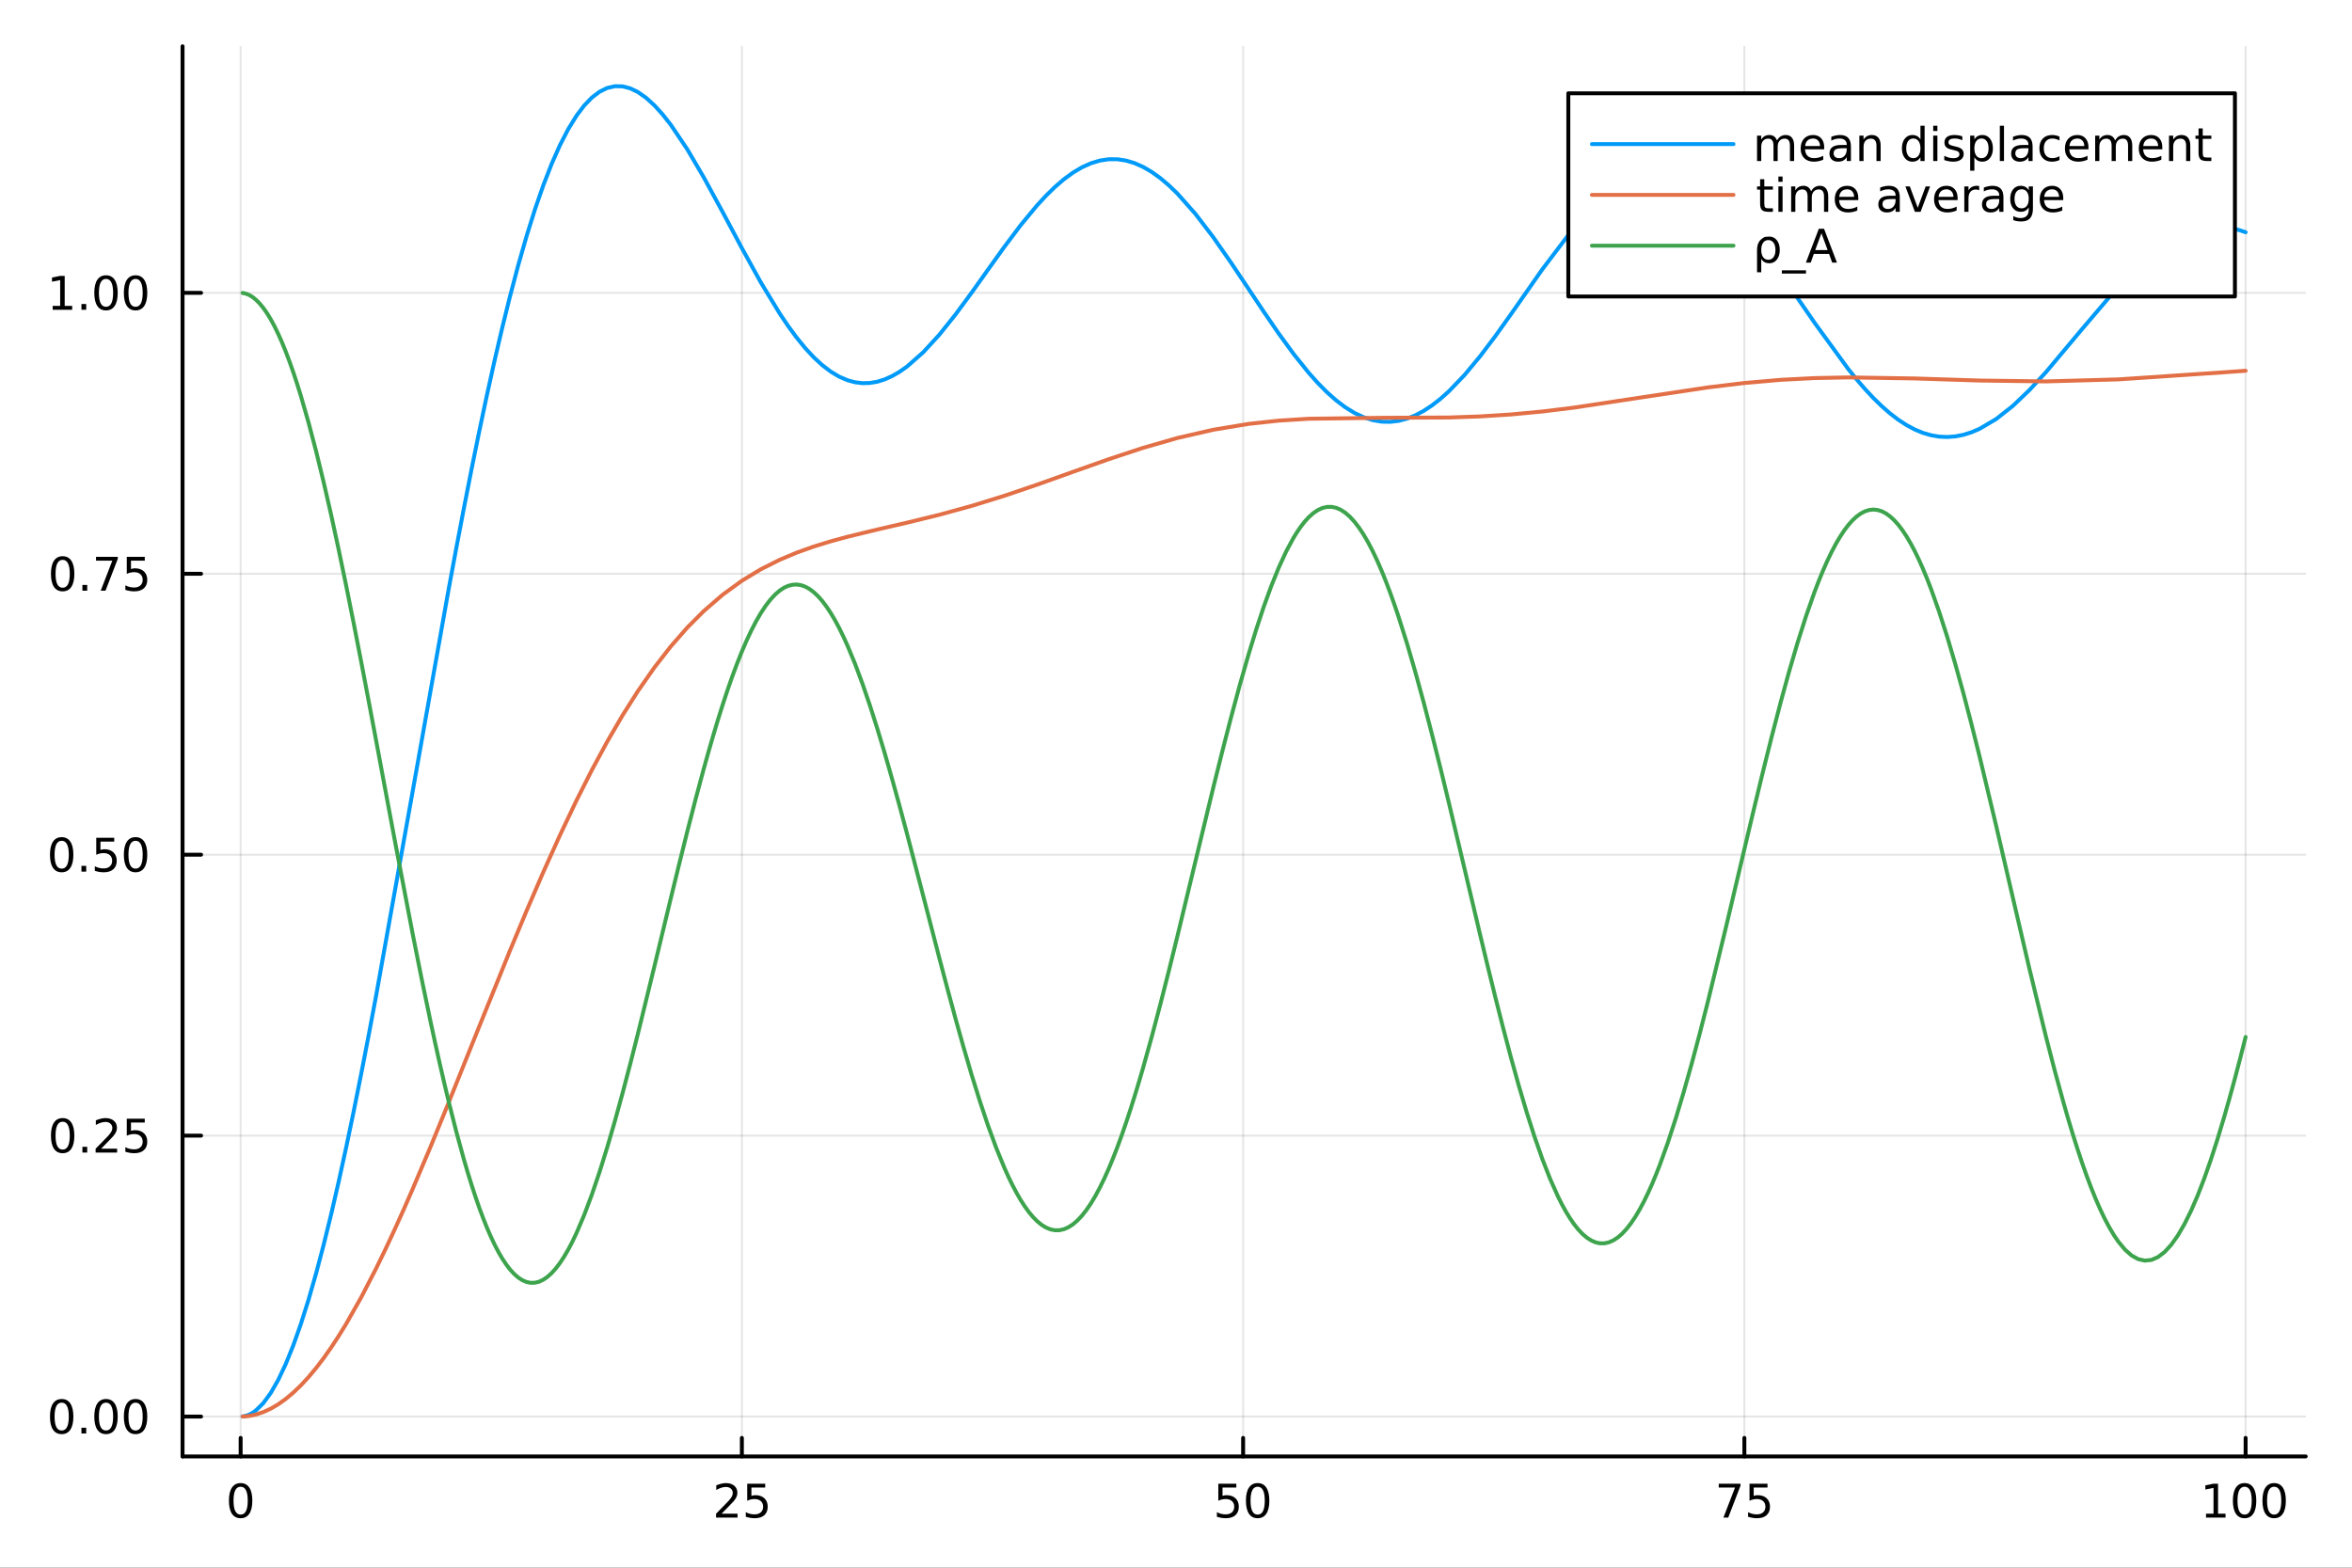<?xml version="1.0" encoding="utf-8"?>
<svg xmlns="http://www.w3.org/2000/svg" xmlns:xlink="http://www.w3.org/1999/xlink" width="600" height="400" viewBox="0 0 2400 1600">
<rect x="0" y="0" width="2400" height="1600" fill="#333333" stroke="none"/>
<defs>
  <clipPath id="clip100">
    <rect x="0" y="0" width="2400" height="1600"/>
  </clipPath>
</defs>
<path clip-path="url(#clip100)" d="M0 1600 L2400 1600 L2400 0 L0 0  Z" fill="#ffffff" fill-rule="evenodd" fill-opacity="1"/>
<defs>
  <clipPath id="clip101">
    <rect x="480" y="0" width="1681" height="1600"/>
  </clipPath>
</defs>
<path clip-path="url(#clip100)" d="M186.274 1486.45 L2352.76 1486.45 L2352.76 47.244 L186.274 47.244  Z" fill="#ffffff" fill-rule="evenodd" fill-opacity="1"/>
<defs>
  <clipPath id="clip102">
    <rect x="186" y="47" width="2167" height="1440"/>
  </clipPath>
</defs>
<polyline clip-path="url(#clip102)" style="stroke:#000000; stroke-linecap:round; stroke-linejoin:round; stroke-width:2; stroke-opacity:0.1; fill:none" points="245.544,1486.45 245.544,47.244 "/>
<polyline clip-path="url(#clip102)" style="stroke:#000000; stroke-linecap:round; stroke-linejoin:round; stroke-width:2; stroke-opacity:0.1; fill:none" points="757.018,1486.45 757.018,47.244 "/>
<polyline clip-path="url(#clip102)" style="stroke:#000000; stroke-linecap:round; stroke-linejoin:round; stroke-width:2; stroke-opacity:0.1; fill:none" points="1268.49,1486.45 1268.49,47.244 "/>
<polyline clip-path="url(#clip102)" style="stroke:#000000; stroke-linecap:round; stroke-linejoin:round; stroke-width:2; stroke-opacity:0.1; fill:none" points="1779.97,1486.45 1779.97,47.244 "/>
<polyline clip-path="url(#clip102)" style="stroke:#000000; stroke-linecap:round; stroke-linejoin:round; stroke-width:2; stroke-opacity:0.1; fill:none" points="2291.44,1486.45 2291.44,47.244 "/>
<polyline clip-path="url(#clip100)" style="stroke:#000000; stroke-linecap:round; stroke-linejoin:round; stroke-width:4; stroke-opacity:1; fill:none" points="186.274,1486.45 2352.76,1486.45 "/>
<polyline clip-path="url(#clip100)" style="stroke:#000000; stroke-linecap:round; stroke-linejoin:round; stroke-width:4; stroke-opacity:1; fill:none" points="245.544,1486.45 245.544,1467.55 "/>
<polyline clip-path="url(#clip100)" style="stroke:#000000; stroke-linecap:round; stroke-linejoin:round; stroke-width:4; stroke-opacity:1; fill:none" points="757.018,1486.45 757.018,1467.55 "/>
<polyline clip-path="url(#clip100)" style="stroke:#000000; stroke-linecap:round; stroke-linejoin:round; stroke-width:4; stroke-opacity:1; fill:none" points="1268.49,1486.45 1268.49,1467.55 "/>
<polyline clip-path="url(#clip100)" style="stroke:#000000; stroke-linecap:round; stroke-linejoin:round; stroke-width:4; stroke-opacity:1; fill:none" points="1779.97,1486.45 1779.97,1467.55 "/>
<polyline clip-path="url(#clip100)" style="stroke:#000000; stroke-linecap:round; stroke-linejoin:round; stroke-width:4; stroke-opacity:1; fill:none" points="2291.44,1486.45 2291.44,1467.55 "/>
<path clip-path="url(#clip100)" d="M245.544 1517.37 Q241.933 1517.37 240.104 1520.93 Q238.298 1524.47 238.298 1531.6 Q238.298 1538.71 240.104 1542.27 Q241.933 1545.82 245.544 1545.82 Q249.178 1545.82 250.983 1542.27 Q252.812 1538.71 252.812 1531.6 Q252.812 1524.47 250.983 1520.93 Q249.178 1517.37 245.544 1517.37 M245.544 1513.66 Q251.354 1513.66 254.409 1518.27 Q257.488 1522.85 257.488 1531.6 Q257.488 1540.33 254.409 1544.94 Q251.354 1549.52 245.544 1549.52 Q239.733 1549.52 236.655 1544.94 Q233.599 1540.33 233.599 1531.6 Q233.599 1522.85 236.655 1518.27 Q239.733 1513.66 245.544 1513.66 Z" fill="#000000" fill-rule="evenodd" fill-opacity="1" /><path clip-path="url(#clip100)" d="M736.289 1544.91 L752.608 1544.91 L752.608 1548.85 L730.664 1548.85 L730.664 1544.91 Q733.326 1542.16 737.909 1537.53 Q742.516 1532.88 743.696 1531.53 Q745.941 1529.01 746.821 1527.27 Q747.724 1525.51 747.724 1523.82 Q747.724 1521.07 745.779 1519.33 Q743.858 1517.6 740.756 1517.6 Q738.557 1517.6 736.104 1518.36 Q733.673 1519.13 730.895 1520.68 L730.895 1515.95 Q733.719 1514.82 736.173 1514.24 Q738.627 1513.66 740.664 1513.66 Q746.034 1513.66 749.229 1516.35 Q752.423 1519.03 752.423 1523.52 Q752.423 1525.65 751.613 1527.57 Q750.826 1529.47 748.719 1532.07 Q748.141 1532.74 745.039 1535.95 Q741.937 1539.15 736.289 1544.91 Z" fill="#000000" fill-rule="evenodd" fill-opacity="1" /><path clip-path="url(#clip100)" d="M762.469 1514.29 L780.826 1514.29 L780.826 1518.22 L766.752 1518.22 L766.752 1526.7 Q767.77 1526.35 768.789 1526.19 Q769.807 1526 770.826 1526 Q776.613 1526 779.992 1529.17 Q783.372 1532.34 783.372 1537.76 Q783.372 1543.34 779.9 1546.44 Q776.427 1549.52 770.108 1549.52 Q767.932 1549.52 765.664 1549.15 Q763.418 1548.78 761.011 1548.04 L761.011 1543.34 Q763.094 1544.47 765.316 1545.03 Q767.539 1545.58 770.015 1545.58 Q774.02 1545.58 776.358 1543.48 Q778.696 1541.37 778.696 1537.76 Q778.696 1534.15 776.358 1532.04 Q774.02 1529.94 770.015 1529.94 Q768.14 1529.94 766.265 1530.35 Q764.414 1530.77 762.469 1531.65 L762.469 1514.29 Z" fill="#000000" fill-rule="evenodd" fill-opacity="1" /><path clip-path="url(#clip100)" d="M1243.19 1514.29 L1261.55 1514.29 L1261.55 1518.22 L1247.47 1518.22 L1247.47 1526.7 Q1248.49 1526.35 1249.51 1526.19 Q1250.53 1526 1251.55 1526 Q1257.33 1526 1260.71 1529.17 Q1264.09 1532.34 1264.09 1537.76 Q1264.09 1543.34 1260.62 1546.44 Q1257.15 1549.52 1250.83 1549.52 Q1248.65 1549.52 1246.39 1549.15 Q1244.14 1548.78 1241.73 1548.04 L1241.73 1543.34 Q1243.82 1544.47 1246.04 1545.03 Q1248.26 1545.58 1250.74 1545.58 Q1254.74 1545.58 1257.08 1543.48 Q1259.42 1541.37 1259.42 1537.76 Q1259.42 1534.15 1257.08 1532.04 Q1254.74 1529.94 1250.74 1529.94 Q1248.86 1529.94 1246.99 1530.35 Q1245.14 1530.77 1243.19 1531.65 L1243.19 1514.29 Z" fill="#000000" fill-rule="evenodd" fill-opacity="1" /><path clip-path="url(#clip100)" d="M1283.31 1517.37 Q1279.7 1517.37 1277.87 1520.93 Q1276.06 1524.47 1276.06 1531.6 Q1276.06 1538.71 1277.87 1542.27 Q1279.7 1545.82 1283.31 1545.82 Q1286.94 1545.82 1288.75 1542.27 Q1290.58 1538.71 1290.58 1531.6 Q1290.58 1524.47 1288.75 1520.93 Q1286.94 1517.37 1283.31 1517.37 M1283.31 1513.66 Q1289.12 1513.66 1292.17 1518.27 Q1295.25 1522.85 1295.25 1531.6 Q1295.25 1540.33 1292.17 1544.94 Q1289.12 1549.52 1283.31 1549.52 Q1277.5 1549.52 1274.42 1544.94 Q1271.36 1540.33 1271.36 1531.6 Q1271.36 1522.85 1274.42 1518.27 Q1277.5 1513.66 1283.31 1513.66 Z" fill="#000000" fill-rule="evenodd" fill-opacity="1" /><path clip-path="url(#clip100)" d="M1753.82 1514.29 L1776.04 1514.29 L1776.04 1516.28 L1763.5 1548.85 L1758.61 1548.85 L1770.42 1518.22 L1753.82 1518.22 L1753.82 1514.29 Z" fill="#000000" fill-rule="evenodd" fill-opacity="1" /><path clip-path="url(#clip100)" d="M1785.21 1514.29 L1803.57 1514.29 L1803.57 1518.22 L1789.49 1518.22 L1789.49 1526.7 Q1790.51 1526.35 1791.53 1526.19 Q1792.55 1526 1793.57 1526 Q1799.35 1526 1802.73 1529.17 Q1806.11 1532.34 1806.11 1537.76 Q1806.11 1543.34 1802.64 1546.44 Q1799.17 1549.52 1792.85 1549.52 Q1790.67 1549.52 1788.4 1549.15 Q1786.16 1548.78 1783.75 1548.04 L1783.75 1543.34 Q1785.83 1544.47 1788.06 1545.03 Q1790.28 1545.58 1792.76 1545.58 Q1796.76 1545.58 1799.1 1543.48 Q1801.44 1541.37 1801.44 1537.76 Q1801.44 1534.15 1799.1 1532.04 Q1796.76 1529.94 1792.76 1529.94 Q1790.88 1529.94 1789.01 1530.35 Q1787.15 1530.77 1785.21 1531.65 L1785.21 1514.29 Z" fill="#000000" fill-rule="evenodd" fill-opacity="1" /><path clip-path="url(#clip100)" d="M2251.05 1544.91 L2258.69 1544.91 L2258.69 1518.55 L2250.38 1520.21 L2250.38 1515.95 L2258.64 1514.29 L2263.32 1514.29 L2263.32 1544.91 L2270.95 1544.91 L2270.95 1548.85 L2251.05 1548.85 L2251.05 1544.91 Z" fill="#000000" fill-rule="evenodd" fill-opacity="1" /><path clip-path="url(#clip100)" d="M2290.4 1517.37 Q2286.79 1517.37 2284.96 1520.93 Q2283.15 1524.47 2283.15 1531.6 Q2283.15 1538.71 2284.96 1542.27 Q2286.79 1545.82 2290.4 1545.82 Q2294.03 1545.82 2295.84 1542.27 Q2297.67 1538.71 2297.67 1531.6 Q2297.67 1524.47 2295.84 1520.93 Q2294.03 1517.37 2290.4 1517.37 M2290.4 1513.66 Q2296.21 1513.66 2299.26 1518.27 Q2302.34 1522.85 2302.34 1531.6 Q2302.34 1540.33 2299.26 1544.94 Q2296.21 1549.52 2290.4 1549.52 Q2284.59 1549.52 2281.51 1544.94 Q2278.45 1540.33 2278.45 1531.6 Q2278.45 1522.85 2281.51 1518.27 Q2284.59 1513.66 2290.4 1513.66 Z" fill="#000000" fill-rule="evenodd" fill-opacity="1" /><path clip-path="url(#clip100)" d="M2320.56 1517.37 Q2316.95 1517.37 2315.12 1520.93 Q2313.32 1524.47 2313.32 1531.6 Q2313.32 1538.71 2315.12 1542.27 Q2316.95 1545.82 2320.56 1545.82 Q2324.19 1545.82 2326 1542.27 Q2327.83 1538.71 2327.83 1531.6 Q2327.83 1524.47 2326 1520.93 Q2324.19 1517.37 2320.56 1517.37 M2320.56 1513.66 Q2326.37 1513.66 2329.43 1518.27 Q2332.5 1522.85 2332.5 1531.6 Q2332.5 1540.33 2329.43 1544.94 Q2326.37 1549.52 2320.56 1549.52 Q2314.75 1549.52 2311.67 1544.94 Q2308.62 1540.33 2308.62 1531.6 Q2308.62 1522.85 2311.67 1518.27 Q2314.75 1513.66 2320.56 1513.66 Z" fill="#000000" fill-rule="evenodd" fill-opacity="1" /><polyline clip-path="url(#clip102)" style="stroke:#000000; stroke-linecap:round; stroke-linejoin:round; stroke-width:2; stroke-opacity:0.1; fill:none" points="186.274,1445.75 2352.76,1445.75 "/>
<polyline clip-path="url(#clip102)" style="stroke:#000000; stroke-linecap:round; stroke-linejoin:round; stroke-width:2; stroke-opacity:0.1; fill:none" points="186.274,1159.03 2352.76,1159.03 "/>
<polyline clip-path="url(#clip102)" style="stroke:#000000; stroke-linecap:round; stroke-linejoin:round; stroke-width:2; stroke-opacity:0.1; fill:none" points="186.274,872.312 2352.76,872.312 "/>
<polyline clip-path="url(#clip102)" style="stroke:#000000; stroke-linecap:round; stroke-linejoin:round; stroke-width:2; stroke-opacity:0.1; fill:none" points="186.274,585.592 2352.76,585.592 "/>
<polyline clip-path="url(#clip102)" style="stroke:#000000; stroke-linecap:round; stroke-linejoin:round; stroke-width:2; stroke-opacity:0.1; fill:none" points="186.274,298.873 2352.76,298.873 "/>
<polyline clip-path="url(#clip100)" style="stroke:#000000; stroke-linecap:round; stroke-linejoin:round; stroke-width:4; stroke-opacity:1; fill:none" points="186.274,1486.45 186.274,47.244 "/>
<polyline clip-path="url(#clip100)" style="stroke:#000000; stroke-linecap:round; stroke-linejoin:round; stroke-width:4; stroke-opacity:1; fill:none" points="186.274,1445.75 205.172,1445.75 "/>
<polyline clip-path="url(#clip100)" style="stroke:#000000; stroke-linecap:round; stroke-linejoin:round; stroke-width:4; stroke-opacity:1; fill:none" points="186.274,1159.03 205.172,1159.03 "/>
<polyline clip-path="url(#clip100)" style="stroke:#000000; stroke-linecap:round; stroke-linejoin:round; stroke-width:4; stroke-opacity:1; fill:none" points="186.274,872.312 205.172,872.312 "/>
<polyline clip-path="url(#clip100)" style="stroke:#000000; stroke-linecap:round; stroke-linejoin:round; stroke-width:4; stroke-opacity:1; fill:none" points="186.274,585.592 205.172,585.592 "/>
<polyline clip-path="url(#clip100)" style="stroke:#000000; stroke-linecap:round; stroke-linejoin:round; stroke-width:4; stroke-opacity:1; fill:none" points="186.274,298.873 205.172,298.873 "/>
<path clip-path="url(#clip100)" d="M62.937 1431.55 Q59.325 1431.55 57.497 1435.12 Q55.691 1438.66 55.691 1445.79 Q55.691 1452.89 57.497 1456.46 Q59.325 1460 62.937 1460 Q66.571 1460 68.376 1456.46 Q70.205 1452.89 70.205 1445.79 Q70.205 1438.66 68.376 1435.12 Q66.571 1431.55 62.937 1431.55 M62.937 1427.85 Q68.747 1427.85 71.802 1432.45 Q74.881 1437.04 74.881 1445.79 Q74.881 1454.51 71.802 1459.12 Q68.747 1463.7 62.937 1463.7 Q57.126 1463.7 54.048 1459.12 Q50.992 1454.51 50.992 1445.79 Q50.992 1437.04 54.048 1432.45 Q57.126 1427.85 62.937 1427.85 Z" fill="#000000" fill-rule="evenodd" fill-opacity="1" /><path clip-path="url(#clip100)" d="M83.098 1457.15 L87.983 1457.15 L87.983 1463.03 L83.098 1463.03 L83.098 1457.15 Z" fill="#000000" fill-rule="evenodd" fill-opacity="1" /><path clip-path="url(#clip100)" d="M108.168 1431.55 Q104.557 1431.55 102.728 1435.12 Q100.922 1438.66 100.922 1445.79 Q100.922 1452.89 102.728 1456.46 Q104.557 1460 108.168 1460 Q111.802 1460 113.608 1456.46 Q115.436 1452.89 115.436 1445.79 Q115.436 1438.66 113.608 1435.12 Q111.802 1431.55 108.168 1431.55 M108.168 1427.85 Q113.978 1427.85 117.033 1432.45 Q120.112 1437.04 120.112 1445.79 Q120.112 1454.51 117.033 1459.12 Q113.978 1463.7 108.168 1463.7 Q102.358 1463.7 99.279 1459.12 Q96.223 1454.51 96.223 1445.79 Q96.223 1437.04 99.279 1432.45 Q102.358 1427.85 108.168 1427.85 Z" fill="#000000" fill-rule="evenodd" fill-opacity="1" /><path clip-path="url(#clip100)" d="M138.33 1431.55 Q134.719 1431.55 132.89 1435.12 Q131.084 1438.66 131.084 1445.79 Q131.084 1452.89 132.89 1456.46 Q134.719 1460 138.33 1460 Q141.964 1460 143.769 1456.46 Q145.598 1452.89 145.598 1445.79 Q145.598 1438.66 143.769 1435.12 Q141.964 1431.55 138.33 1431.55 M138.33 1427.85 Q144.14 1427.85 147.195 1432.45 Q150.274 1437.04 150.274 1445.79 Q150.274 1454.51 147.195 1459.12 Q144.14 1463.7 138.33 1463.7 Q132.519 1463.7 129.441 1459.12 Q126.385 1454.51 126.385 1445.79 Q126.385 1437.04 129.441 1432.45 Q132.519 1427.85 138.33 1427.85 Z" fill="#000000" fill-rule="evenodd" fill-opacity="1" /><path clip-path="url(#clip100)" d="M63.932 1144.83 Q60.321 1144.83 58.492 1148.4 Q56.687 1151.94 56.687 1159.07 Q56.687 1166.17 58.492 1169.74 Q60.321 1173.28 63.932 1173.28 Q67.566 1173.28 69.372 1169.74 Q71.2 1166.17 71.2 1159.07 Q71.2 1151.94 69.372 1148.4 Q67.566 1144.83 63.932 1144.83 M63.932 1141.13 Q69.742 1141.13 72.798 1145.73 Q75.876 1150.32 75.876 1159.07 Q75.876 1167.79 72.798 1172.4 Q69.742 1176.98 63.932 1176.98 Q58.122 1176.98 55.043 1172.4 Q51.987 1167.79 51.987 1159.07 Q51.987 1150.32 55.043 1145.73 Q58.122 1141.13 63.932 1141.13 Z" fill="#000000" fill-rule="evenodd" fill-opacity="1" /><path clip-path="url(#clip100)" d="M84.094 1170.43 L88.978 1170.43 L88.978 1176.31 L84.094 1176.31 L84.094 1170.43 Z" fill="#000000" fill-rule="evenodd" fill-opacity="1" /><path clip-path="url(#clip100)" d="M103.191 1172.38 L119.51 1172.38 L119.51 1176.31 L97.566 1176.31 L97.566 1172.38 Q100.228 1169.62 104.811 1164.99 Q109.418 1160.34 110.598 1159 Q112.844 1156.47 113.723 1154.74 Q114.626 1152.98 114.626 1151.29 Q114.626 1148.53 112.682 1146.8 Q110.76 1145.06 107.658 1145.06 Q105.459 1145.06 103.006 1145.83 Q100.575 1146.59 97.797 1148.14 L97.797 1143.42 Q100.621 1142.28 103.075 1141.71 Q105.529 1141.13 107.566 1141.13 Q112.936 1141.13 116.131 1143.81 Q119.325 1146.5 119.325 1150.99 Q119.325 1153.12 118.515 1155.04 Q117.728 1156.94 115.621 1159.53 Q115.043 1160.2 111.941 1163.42 Q108.839 1166.61 103.191 1172.38 Z" fill="#000000" fill-rule="evenodd" fill-opacity="1" /><path clip-path="url(#clip100)" d="M129.371 1141.75 L147.728 1141.75 L147.728 1145.69 L133.654 1145.69 L133.654 1154.16 Q134.672 1153.81 135.691 1153.65 Q136.709 1153.46 137.728 1153.46 Q143.515 1153.46 146.894 1156.64 Q150.274 1159.81 150.274 1165.22 Q150.274 1170.8 146.802 1173.9 Q143.33 1176.98 137.01 1176.98 Q134.834 1176.98 132.566 1176.61 Q130.32 1176.24 127.913 1175.5 L127.913 1170.8 Q129.996 1171.94 132.219 1172.49 Q134.441 1173.05 136.918 1173.05 Q140.922 1173.05 143.26 1170.94 Q145.598 1168.83 145.598 1165.22 Q145.598 1161.61 143.26 1159.51 Q140.922 1157.4 136.918 1157.4 Q135.043 1157.4 133.168 1157.82 Q131.316 1158.23 129.371 1159.11 L129.371 1141.75 Z" fill="#000000" fill-rule="evenodd" fill-opacity="1" /><path clip-path="url(#clip100)" d="M62.937 858.111 Q59.325 858.111 57.497 861.676 Q55.691 865.217 55.691 872.347 Q55.691 879.453 57.497 883.018 Q59.325 886.56 62.937 886.56 Q66.571 886.56 68.376 883.018 Q70.205 879.453 70.205 872.347 Q70.205 865.217 68.376 861.676 Q66.571 858.111 62.937 858.111 M62.937 854.407 Q68.747 854.407 71.802 859.014 Q74.881 863.597 74.881 872.347 Q74.881 881.074 71.802 885.68 Q68.747 890.263 62.937 890.263 Q57.126 890.263 54.048 885.68 Q50.992 881.074 50.992 872.347 Q50.992 863.597 54.048 859.014 Q57.126 854.407 62.937 854.407 Z" fill="#000000" fill-rule="evenodd" fill-opacity="1" /><path clip-path="url(#clip100)" d="M83.098 883.712 L87.983 883.712 L87.983 889.592 L83.098 889.592 L83.098 883.712 Z" fill="#000000" fill-rule="evenodd" fill-opacity="1" /><path clip-path="url(#clip100)" d="M98.214 855.032 L116.57 855.032 L116.57 858.967 L102.496 858.967 L102.496 867.439 Q103.515 867.092 104.534 866.93 Q105.552 866.745 106.571 866.745 Q112.358 866.745 115.737 869.916 Q119.117 873.088 119.117 878.504 Q119.117 884.083 115.645 887.185 Q112.172 890.263 105.853 890.263 Q103.677 890.263 101.409 889.893 Q99.163 889.523 96.756 888.782 L96.756 884.083 Q98.839 885.217 101.061 885.773 Q103.284 886.328 105.76 886.328 Q109.765 886.328 112.103 884.222 Q114.441 882.115 114.441 878.504 Q114.441 874.893 112.103 872.787 Q109.765 870.68 105.76 870.68 Q103.885 870.68 102.01 871.097 Q100.159 871.513 98.214 872.393 L98.214 855.032 Z" fill="#000000" fill-rule="evenodd" fill-opacity="1" /><path clip-path="url(#clip100)" d="M138.33 858.111 Q134.719 858.111 132.89 861.676 Q131.084 865.217 131.084 872.347 Q131.084 879.453 132.89 883.018 Q134.719 886.56 138.33 886.56 Q141.964 886.56 143.769 883.018 Q145.598 879.453 145.598 872.347 Q145.598 865.217 143.769 861.676 Q141.964 858.111 138.33 858.111 M138.33 854.407 Q144.14 854.407 147.195 859.014 Q150.274 863.597 150.274 872.347 Q150.274 881.074 147.195 885.68 Q144.14 890.263 138.33 890.263 Q132.519 890.263 129.441 885.68 Q126.385 881.074 126.385 872.347 Q126.385 863.597 129.441 859.014 Q132.519 854.407 138.33 854.407 Z" fill="#000000" fill-rule="evenodd" fill-opacity="1" /><path clip-path="url(#clip100)" d="M63.932 571.391 Q60.321 571.391 58.492 574.956 Q56.687 578.498 56.687 585.627 Q56.687 592.734 58.492 596.298 Q60.321 599.84 63.932 599.84 Q67.566 599.84 69.372 596.298 Q71.2 592.734 71.2 585.627 Q71.2 578.498 69.372 574.956 Q67.566 571.391 63.932 571.391 M63.932 567.687 Q69.742 567.687 72.798 572.294 Q75.876 576.877 75.876 585.627 Q75.876 594.354 72.798 598.96 Q69.742 603.544 63.932 603.544 Q58.122 603.544 55.043 598.96 Q51.987 594.354 51.987 585.627 Q51.987 576.877 55.043 572.294 Q58.122 567.687 63.932 567.687 Z" fill="#000000" fill-rule="evenodd" fill-opacity="1" /><path clip-path="url(#clip100)" d="M84.094 596.993 L88.978 596.993 L88.978 602.872 L84.094 602.872 L84.094 596.993 Z" fill="#000000" fill-rule="evenodd" fill-opacity="1" /><path clip-path="url(#clip100)" d="M97.983 568.312 L120.205 568.312 L120.205 570.303 L107.658 602.872 L102.774 602.872 L114.58 572.248 L97.983 572.248 L97.983 568.312 Z" fill="#000000" fill-rule="evenodd" fill-opacity="1" /><path clip-path="url(#clip100)" d="M129.371 568.312 L147.728 568.312 L147.728 572.248 L133.654 572.248 L133.654 580.72 Q134.672 580.372 135.691 580.21 Q136.709 580.025 137.728 580.025 Q143.515 580.025 146.894 583.197 Q150.274 586.368 150.274 591.784 Q150.274 597.363 146.802 600.465 Q143.33 603.544 137.01 603.544 Q134.834 603.544 132.566 603.173 Q130.32 602.803 127.913 602.062 L127.913 597.363 Q129.996 598.497 132.219 599.053 Q134.441 599.609 136.918 599.609 Q140.922 599.609 143.26 597.502 Q145.598 595.396 145.598 591.784 Q145.598 588.173 143.26 586.067 Q140.922 583.96 136.918 583.96 Q135.043 583.96 133.168 584.377 Q131.316 584.794 129.371 585.673 L129.371 568.312 Z" fill="#000000" fill-rule="evenodd" fill-opacity="1" /><path clip-path="url(#clip100)" d="M53.747 312.217 L61.386 312.217 L61.386 285.852 L53.075 287.519 L53.075 283.259 L61.339 281.593 L66.015 281.593 L66.015 312.217 L73.654 312.217 L73.654 316.153 L53.747 316.153 L53.747 312.217 Z" fill="#000000" fill-rule="evenodd" fill-opacity="1" /><path clip-path="url(#clip100)" d="M83.098 310.273 L87.983 310.273 L87.983 316.153 L83.098 316.153 L83.098 310.273 Z" fill="#000000" fill-rule="evenodd" fill-opacity="1" /><path clip-path="url(#clip100)" d="M108.168 284.671 Q104.557 284.671 102.728 288.236 Q100.922 291.778 100.922 298.907 Q100.922 306.014 102.728 309.579 Q104.557 313.12 108.168 313.12 Q111.802 313.12 113.608 309.579 Q115.436 306.014 115.436 298.907 Q115.436 291.778 113.608 288.236 Q111.802 284.671 108.168 284.671 M108.168 280.968 Q113.978 280.968 117.033 285.574 Q120.112 290.157 120.112 298.907 Q120.112 307.634 117.033 312.241 Q113.978 316.824 108.168 316.824 Q102.358 316.824 99.279 312.241 Q96.223 307.634 96.223 298.907 Q96.223 290.157 99.279 285.574 Q102.358 280.968 108.168 280.968 Z" fill="#000000" fill-rule="evenodd" fill-opacity="1" /><path clip-path="url(#clip100)" d="M138.33 284.671 Q134.719 284.671 132.89 288.236 Q131.084 291.778 131.084 298.907 Q131.084 306.014 132.89 309.579 Q134.719 313.12 138.33 313.12 Q141.964 313.12 143.769 309.579 Q145.598 306.014 145.598 298.907 Q145.598 291.778 143.769 288.236 Q141.964 284.671 138.33 284.671 M138.33 280.968 Q144.14 280.968 147.195 285.574 Q150.274 290.157 150.274 298.907 Q150.274 307.634 147.195 312.241 Q144.14 316.824 138.33 316.824 Q132.519 316.824 129.441 312.241 Q126.385 307.634 126.385 298.907 Q126.385 290.157 129.441 285.574 Q132.519 280.968 138.33 280.968 Z" fill="#000000" fill-rule="evenodd" fill-opacity="1" /><polyline clip-path="url(#clip102)" style="stroke:#009af9; stroke-linecap:round; stroke-linejoin:round; stroke-width:4; stroke-opacity:1; fill:none" points="247.59,1445.64 250.916,1445.01 254.243,1443.81 257.569,1442.04 260.896,1439.71 268.586,1432.17 276.276,1421.66 283.966,1408.23 291.656,1391.95 299.346,1372.9 307.036,1351.17 314.725,1326.87 322.415,1300.11 330.105,1271.04 337.795,1239.78 345.485,1206.49 353.175,1171.32 360.865,1134.46 368.555,1096.06 376.245,1056.32 383.935,1015.41 420.905,808.651 457.876,600.988 465.69,558.938 473.505,517.937 481.319,478.151 489.134,439.735 496.948,402.836 504.763,367.587 512.577,334.113 520.392,302.522 528.881,270.455 537.37,240.832 545.858,213.744 554.347,189.258 562.836,167.424 571.325,148.272 579.813,131.813 588.302,118.036 596.128,107.689 603.954,99.564 611.78,93.613 619.606,89.774 627.432,87.976 635.258,88.136 643.083,90.16 650.909,93.945 659.299,99.833 667.69,107.47 676.08,116.699 684.47,127.358 701.25,152.28 718.031,180.831 737.472,216.563 756.914,253.055 776.356,288.239 795.798,320.258 804.436,333.044 813.075,344.772 821.714,355.335 830.353,364.646 838.991,372.629 847.63,379.226 856.269,384.394 864.908,388.105 872.483,390.15 880.058,391.068 887.634,390.87 895.209,389.576 902.785,387.213 910.36,383.819 917.935,379.438 925.511,374.121 942.029,359.573 958.548,341.566 975.066,320.917 991.585,298.52 1008.2,275.179 1024.82,251.993 1041.43,229.908 1058.05,209.812 1067.24,199.852 1076.42,190.867 1085.61,182.965 1094.79,176.241 1103.98,170.777 1113.17,166.637 1122.35,163.874 1131.54,162.521 1140.28,162.559 1149.02,163.894 1157.76,166.512 1166.5,170.391 1175.24,175.493 1183.98,181.768 1192.72,189.156 1201.46,197.584 1219.63,218.071 1237.81,241.824 1255.99,267.844 1274.16,295.037 1289.46,318.003 1304.76,340.316 1320.06,361.32 1335.36,380.402 1344.7,390.866 1354.04,400.292 1363.38,408.58 1372.72,415.643 1382.06,421.405 1391.4,425.809 1400.74,428.808 1410.08,430.375 1418.63,430.541 1427.19,429.497 1435.75,427.254 1444.3,423.838 1452.86,419.283 1461.41,413.634 1469.97,406.946 1478.52,399.285 1494.33,382.829 1510.13,363.841 1525.94,342.932 1541.74,320.769 1573.76,274.939 1605.77,232.758 1614.75,222.35 1623.72,212.764 1632.69,204.094 1641.66,196.428 1650.63,189.842 1659.6,184.403 1668.57,180.163 1677.54,177.167 1685.67,175.549 1693.8,174.99 1701.93,175.493 1710.06,177.054 1718.18,179.661 1726.31,183.292 1734.44,187.919 1742.57,193.504 1751.88,201.016 1761.18,209.645 1770.49,219.301 1779.8,229.884 1798.41,253.376 1817.03,279.149 1851.5,329.27 1885.97,376.621 1894.46,387.104 1902.96,396.939 1911.45,406.045 1919.95,414.35 1928.45,421.79 1936.94,428.308 1945.44,433.856 1953.93,438.395 1962.18,441.806 1970.43,444.218 1978.68,445.62 1986.93,446.01 1995.18,445.393 2003.43,443.785 2011.67,441.208 2019.92,437.694 2036.83,427.728 2053.75,414.416 2070.66,398.297 2087.57,380.001 2124.63,335.775 2161.69,292.328 2175.14,278.233 2188.6,265.555 2202.06,254.574 2215.52,245.529 2228.98,238.612 2242.44,233.964 2255.89,231.673 2269.35,231.772 2274.87,232.501 2280.4,233.625 2285.92,235.138 2291.44,237.033 "/>
<polyline clip-path="url(#clip102)" style="stroke:#e26f46; stroke-linecap:round; stroke-linejoin:round; stroke-width:4; stroke-opacity:1; fill:none" points="247.59,1445.72 250.916,1445.5 254.243,1445.1 257.569,1444.51 260.896,1443.74 268.586,1441.22 276.276,1437.7 283.966,1433.19 291.656,1427.71 299.346,1421.27 307.036,1413.89 314.725,1405.59 322.415,1396.4 330.105,1386.34 337.795,1375.44 345.485,1363.73 353.175,1351.25 368.555,1324.11 383.935,1294.33 393.177,1275.3 402.42,1255.5 411.663,1235.02 420.905,1213.94 439.391,1170.27 457.876,1125.15 489.134,1047.34 520.392,970.163 537.37,929.48 554.347,890.154 571.325,852.513 588.302,816.837 603.954,785.885 619.606,756.933 635.258,730.08 650.909,705.383 667.69,681.324 684.47,659.747 701.25,640.588 718.031,623.744 737.472,606.94 756.914,592.793 776.356,581.001 795.798,571.234 813.075,563.978 830.353,557.807 847.63,552.487 864.908,547.791 895.209,540.447 925.511,533.437 958.548,525.355 991.585,516.289 1024.82,506.007 1058.05,494.728 1094.79,481.612 1131.54,468.588 1166.5,457.054 1201.46,447.013 1237.81,438.646 1274.16,432.617 1304.76,429.302 1335.36,427.385 1410.08,426.411 1478.52,426.1 1510.13,425.008 1541.74,423.002 1573.76,419.983 1605.77,416.06 1677.54,405.196 1742.57,395.406 1779.8,390.916 1817.03,387.666 1851.5,385.874 1885.97,385.193 1953.93,386.261 2019.92,388.384 2087.57,389.272 2161.69,387.208 2269.35,379.967 2291.44,378.39 "/>
<polyline clip-path="url(#clip102)" style="stroke:#3da44d; stroke-linecap:round; stroke-linejoin:round; stroke-width:4; stroke-opacity:1; fill:none" points="247.59,298.994 250.916,299.706 254.243,301.057 257.569,303.045 260.896,305.667 264.741,309.482 268.586,314.133 272.431,319.612 276.276,325.91 280.121,333.014 283.966,340.914 287.811,349.595 291.656,359.042 295.501,369.24 299.346,380.169 303.191,391.813 307.036,404.15 314.725,430.819 322.415,459.991 330.105,491.467 337.795,525.031 345.485,560.451 353.175,597.485 360.865,635.881 368.555,675.376 376.245,715.702 383.935,756.586 402.42,855.481 420.905,952.171 430.148,998.523 439.391,1042.96 444.012,1064.32 448.633,1085.05 453.254,1105.1 457.876,1124.42 465.69,1155.31 473.505,1183.8 477.412,1197.08 481.319,1209.7 485.227,1221.62 489.134,1232.85 493.041,1243.35 496.948,1253.12 500.856,1262.13 504.763,1270.39 508.67,1277.87 512.577,1284.56 516.485,1290.47 520.392,1295.58 524.636,1300.22 528.881,1303.91 533.125,1306.64 537.37,1308.43 541.614,1309.26 545.858,1309.15 550.103,1308.1 554.347,1306.11 558.591,1303.21 562.836,1299.39 567.08,1294.69 571.325,1289.1 575.569,1282.66 579.813,1275.38 584.058,1267.28 588.302,1258.39 596.128,1240.01 603.954,1219.2 611.78,1196.15 619.606,1171.07 627.432,1144.18 635.258,1115.72 643.083,1085.94 650.909,1055.09 667.69,986.554 684.47,916.948 692.86,882.569 701.25,848.905 709.641,816.272 718.031,784.971 722.891,767.563 727.752,750.753 732.612,734.594 737.472,719.134 742.333,704.42 747.193,690.498 752.054,677.408 756.914,665.192 761.775,653.884 766.635,643.519 771.495,634.127 776.356,625.735 781.216,618.367 786.077,612.044 790.937,606.784 795.798,602.6 800.117,599.794 804.436,597.852 808.756,596.777 813.075,596.57 817.394,597.23 821.714,598.752 826.033,601.132 830.353,604.361 834.672,608.431 838.991,613.328 843.311,619.039 847.63,625.549 851.949,632.838 856.269,640.888 860.588,649.676 864.908,659.179 872.483,677.495 880.058,697.782 887.634,719.877 895.209,743.602 902.785,768.767 910.36,795.174 917.935,822.61 925.511,850.861 942.029,914.199 958.548,977.967 966.807,1009.27 975.066,1039.78 983.325,1069.24 991.585,1097.34 999.893,1123.99 1008.2,1148.77 1016.51,1171.42 1024.82,1191.74 1028.97,1200.97 1033.13,1209.53 1037.28,1217.43 1041.43,1224.62 1045.59,1231.11 1049.74,1236.86 1053.9,1241.87 1058.05,1246.12 1062.64,1249.93 1067.24,1252.79 1071.83,1254.69 1076.42,1255.61 1081.02,1255.57 1085.61,1254.55 1090.2,1252.56 1094.79,1249.6 1099.39,1245.67 1103.98,1240.79 1108.57,1234.97 1113.17,1228.22 1117.76,1220.55 1122.35,1212 1126.95,1202.57 1131.54,1192.3 1135.91,1181.76 1140.28,1170.51 1144.65,1158.56 1149.02,1145.95 1153.39,1132.71 1157.76,1118.87 1162.13,1104.47 1166.5,1089.53 1175.24,1058.19 1183.98,1025.17 1192.72,990.791 1201.46,955.379 1219.63,879.947 1237.81,804.732 1246.9,768.201 1255.99,732.908 1265.07,699.228 1274.16,667.518 1281.81,642.601 1289.46,619.509 1297.11,598.416 1304.76,579.483 1312.41,562.854 1320.06,548.656 1323.89,542.503 1327.71,536.997 1331.54,532.148 1335.36,527.966 1340.03,523.777 1344.7,520.607 1349.37,518.464 1354.04,517.356 1358.71,517.286 1363.38,518.255 1368.05,520.261 1372.72,523.298 1377.39,527.36 1382.06,532.434 1386.73,538.508 1391.4,545.565 1396.07,553.585 1400.74,562.548 1405.41,572.428 1410.08,583.199 1414.36,593.821 1418.63,605.141 1422.91,617.133 1427.19,629.769 1435.75,656.853 1444.3,686.143 1452.86,717.367 1461.41,750.233 1469.97,784.437 1478.52,819.659 1494.33,886.285 1510.13,953.144 1518.03,985.994 1525.94,1018.11 1533.84,1049.23 1541.74,1079.11 1549.74,1107.86 1557.75,1134.86 1565.75,1159.89 1573.76,1182.74 1581.76,1203.21 1589.77,1221.15 1593.77,1229.12 1597.77,1236.41 1601.77,1242.99 1605.77,1248.85 1610.26,1254.56 1614.75,1259.34 1619.23,1263.17 1623.72,1266.05 1628.2,1267.98 1632.69,1268.94 1637.17,1268.93 1641.66,1267.95 1646.14,1266.01 1650.63,1263.11 1655.11,1259.26 1659.6,1254.46 1664.08,1248.74 1668.57,1242.1 1673.05,1234.56 1677.54,1226.14 1681.6,1217.77 1685.67,1208.72 1689.73,1199 1693.8,1188.63 1701.93,1166.04 1710.06,1141.14 1718.18,1114.15 1726.31,1085.29 1734.44,1054.81 1742.57,1022.97 1761.18,946.378 1779.8,867.468 1789.11,828.238 1798.41,789.742 1807.72,752.408 1817.03,716.655 1825.64,685.307 1834.26,655.956 1842.88,628.885 1851.5,604.354 1855.81,593.116 1860.11,582.599 1864.42,572.829 1868.73,563.83 1873.04,555.623 1877.35,548.228 1881.66,541.664 1885.97,535.946 1890.21,531.152 1894.46,527.205 1898.71,524.115 1902.96,521.891 1907.21,520.537 1911.45,520.057 1915.7,520.453 1919.95,521.725 1924.2,523.869 1928.45,526.881 1932.69,530.755 1936.94,535.482 1941.19,541.052 1945.44,547.453 1949.68,554.669 1953.93,562.685 1958.06,571.216 1962.18,580.466 1966.31,590.414 1970.43,601.04 1978.68,624.232 1986.93,649.843 1995.18,677.652 2003.43,707.419 2011.67,738.889 2019.92,771.788 2036.83,842.501 2053.75,915.45 2070.66,987.984 2087.57,1057.46 2096.83,1093.3 2106.1,1127.07 2110.73,1143.06 2115.36,1158.4 2120,1173.03 2124.63,1186.93 2129.26,1200.04 2133.89,1212.35 2138.53,1223.81 2143.16,1234.39 2147.79,1244.06 2152.42,1252.79 2157.05,1260.57 2161.69,1267.36 2168.42,1275.44 2175.14,1281.37 2181.87,1285.1 2188.6,1286.61 2195.33,1285.9 2202.06,1282.96 2208.79,1277.81 2215.52,1270.48 2222.25,1261.01 2228.98,1249.45 2235.71,1235.88 2242.44,1220.35 2249.17,1202.97 2255.89,1183.84 2262.62,1163.05 2269.35,1140.73 2274.87,1121.37 2280.4,1101.13 2285.92,1080.1 2291.44,1058.36 "/>
<path clip-path="url(#clip100)" d="M1600.33 302.578 L2280.54 302.578 L2280.54 95.218 L1600.33 95.218  Z" fill="#ffffff" fill-rule="evenodd" fill-opacity="1"/>
<polyline clip-path="url(#clip100)" style="stroke:#000000; stroke-linecap:round; stroke-linejoin:round; stroke-width:4; stroke-opacity:1; fill:none" points="1600.33,302.578 2280.54,302.578 2280.54,95.218 1600.33,95.218 1600.33,302.578 "/>
<polyline clip-path="url(#clip100)" style="stroke:#009af9; stroke-linecap:round; stroke-linejoin:round; stroke-width:4; stroke-opacity:1; fill:none" points="1624.4,147.058 1768.83,147.058 "/>
<path clip-path="url(#clip100)" d="M1813.25 143.389 Q1814.85 140.518 1817.07 139.153 Q1819.29 137.787 1822.3 137.787 Q1826.35 137.787 1828.55 140.634 Q1830.75 143.458 1830.75 148.689 L1830.75 164.338 L1826.47 164.338 L1826.47 148.828 Q1826.47 145.102 1825.15 143.296 Q1823.83 141.49 1821.12 141.49 Q1817.81 141.49 1815.89 143.69 Q1813.97 145.889 1813.97 149.685 L1813.97 164.338 L1809.69 164.338 L1809.69 148.828 Q1809.69 145.078 1808.37 143.296 Q1807.05 141.49 1804.29 141.49 Q1801.03 141.49 1799.11 143.713 Q1797.19 145.912 1797.19 149.685 L1797.19 164.338 L1792.91 164.338 L1792.91 138.412 L1797.19 138.412 L1797.19 142.44 Q1798.65 140.055 1800.68 138.921 Q1802.72 137.787 1805.52 137.787 Q1808.35 137.787 1810.31 139.222 Q1812.3 140.657 1813.25 143.389 Z" fill="#000000" fill-rule="evenodd" fill-opacity="1" /><path clip-path="url(#clip100)" d="M1861.42 150.31 L1861.42 152.393 L1841.84 152.393 Q1842.12 156.791 1844.48 159.106 Q1846.86 161.398 1851.1 161.398 Q1853.55 161.398 1855.84 160.796 Q1858.16 160.194 1860.43 158.99 L1860.43 163.018 Q1858.14 163.99 1855.73 164.5 Q1853.32 165.009 1850.84 165.009 Q1844.64 165.009 1841.01 161.398 Q1837.4 157.787 1837.4 151.629 Q1837.4 145.264 1840.82 141.537 Q1844.27 137.787 1850.1 137.787 Q1855.34 137.787 1858.37 141.166 Q1861.42 144.523 1861.42 150.31 M1857.16 149.06 Q1857.12 145.565 1855.2 143.481 Q1853.3 141.398 1850.15 141.398 Q1846.59 141.398 1844.43 143.412 Q1842.3 145.426 1841.98 149.083 L1857.16 149.06 Z" fill="#000000" fill-rule="evenodd" fill-opacity="1" /><path clip-path="url(#clip100)" d="M1880.2 151.305 Q1875.03 151.305 1873.04 152.486 Q1871.05 153.666 1871.05 156.514 Q1871.05 158.782 1872.53 160.125 Q1874.04 161.444 1876.61 161.444 Q1880.15 161.444 1882.28 158.944 Q1884.43 156.421 1884.43 152.254 L1884.43 151.305 L1880.2 151.305 M1888.69 149.546 L1888.69 164.338 L1884.43 164.338 L1884.43 160.402 Q1882.97 162.763 1880.8 163.898 Q1878.62 165.009 1875.47 165.009 Q1871.49 165.009 1869.13 162.787 Q1866.79 160.541 1866.79 156.791 Q1866.79 152.416 1869.71 150.194 Q1872.65 147.972 1878.46 147.972 L1884.43 147.972 L1884.43 147.555 Q1884.43 144.615 1882.49 143.018 Q1880.57 141.398 1877.07 141.398 Q1874.85 141.398 1872.74 141.93 Q1870.64 142.463 1868.69 143.527 L1868.69 139.592 Q1871.03 138.69 1873.23 138.25 Q1875.43 137.787 1877.51 137.787 Q1883.14 137.787 1885.91 140.703 Q1888.69 143.62 1888.69 149.546 Z" fill="#000000" fill-rule="evenodd" fill-opacity="1" /><path clip-path="url(#clip100)" d="M1919.02 148.689 L1919.02 164.338 L1914.76 164.338 L1914.76 148.828 Q1914.76 145.148 1913.32 143.319 Q1911.89 141.49 1909.02 141.49 Q1905.57 141.49 1903.58 143.69 Q1901.59 145.889 1901.59 149.685 L1901.59 164.338 L1897.3 164.338 L1897.3 138.412 L1901.59 138.412 L1901.59 142.44 Q1903.11 140.102 1905.17 138.944 Q1907.26 137.787 1909.97 137.787 Q1914.43 137.787 1916.72 140.565 Q1919.02 143.319 1919.02 148.689 Z" fill="#000000" fill-rule="evenodd" fill-opacity="1" /><path clip-path="url(#clip100)" d="M1959.64 142.347 L1959.64 128.319 L1963.9 128.319 L1963.9 164.338 L1959.64 164.338 L1959.64 160.449 Q1958.3 162.763 1956.24 163.898 Q1954.2 165.009 1951.33 165.009 Q1946.63 165.009 1943.67 161.259 Q1940.73 157.509 1940.73 151.398 Q1940.73 145.287 1943.67 141.537 Q1946.63 137.787 1951.33 137.787 Q1954.2 137.787 1956.24 138.921 Q1958.3 140.032 1959.64 142.347 M1945.13 151.398 Q1945.13 156.097 1947.05 158.782 Q1948.99 161.444 1952.37 161.444 Q1955.75 161.444 1957.7 158.782 Q1959.64 156.097 1959.64 151.398 Q1959.64 146.699 1957.7 144.037 Q1955.75 141.352 1952.37 141.352 Q1948.99 141.352 1947.05 144.037 Q1945.13 146.699 1945.13 151.398 Z" fill="#000000" fill-rule="evenodd" fill-opacity="1" /><path clip-path="url(#clip100)" d="M1972.67 138.412 L1976.93 138.412 L1976.93 164.338 L1972.67 164.338 L1972.67 138.412 M1972.67 128.319 L1976.93 128.319 L1976.93 133.713 L1972.67 133.713 L1972.67 128.319 Z" fill="#000000" fill-rule="evenodd" fill-opacity="1" /><path clip-path="url(#clip100)" d="M2002.37 139.176 L2002.37 143.203 Q2000.57 142.277 1998.62 141.815 Q1996.68 141.352 1994.59 141.352 Q1991.42 141.352 1989.83 142.324 Q1988.25 143.296 1988.25 145.24 Q1988.25 146.722 1989.39 147.578 Q1990.52 148.412 1993.95 149.176 L1995.4 149.5 Q1999.94 150.472 2001.84 152.254 Q2003.76 154.014 2003.76 157.185 Q2003.76 160.796 2000.89 162.902 Q1998.04 165.009 1993.04 165.009 Q1990.96 165.009 1988.69 164.592 Q1986.45 164.199 1983.95 163.388 L1983.95 158.99 Q1986.31 160.217 1988.6 160.842 Q1990.89 161.444 1993.14 161.444 Q1996.15 161.444 1997.77 160.426 Q1999.39 159.384 1999.39 157.509 Q1999.39 155.773 1998.21 154.847 Q1997.05 153.921 1993.09 153.064 L1991.61 152.717 Q1987.65 151.884 1985.89 150.171 Q1984.13 148.435 1984.13 145.426 Q1984.13 141.768 1986.72 139.778 Q1989.32 137.787 1994.08 137.787 Q1996.45 137.787 1998.53 138.134 Q2000.61 138.481 2002.37 139.176 Z" fill="#000000" fill-rule="evenodd" fill-opacity="1" /><path clip-path="url(#clip100)" d="M2014.66 160.449 L2014.66 174.199 L2010.38 174.199 L2010.38 138.412 L2014.66 138.412 L2014.66 142.347 Q2016.01 140.032 2018.04 138.921 Q2020.1 137.787 2022.95 137.787 Q2027.67 137.787 2030.61 141.537 Q2033.58 145.287 2033.58 151.398 Q2033.58 157.509 2030.61 161.259 Q2027.67 165.009 2022.95 165.009 Q2020.1 165.009 2018.04 163.898 Q2016.01 162.763 2014.66 160.449 M2029.15 151.398 Q2029.15 146.699 2027.21 144.037 Q2025.29 141.352 2021.91 141.352 Q2018.53 141.352 2016.58 144.037 Q2014.66 146.699 2014.66 151.398 Q2014.66 156.097 2016.58 158.782 Q2018.53 161.444 2021.91 161.444 Q2025.29 161.444 2027.21 158.782 Q2029.15 156.097 2029.15 151.398 Z" fill="#000000" fill-rule="evenodd" fill-opacity="1" /><path clip-path="url(#clip100)" d="M2040.64 128.319 L2044.89 128.319 L2044.89 164.338 L2040.64 164.338 L2040.64 128.319 Z" fill="#000000" fill-rule="evenodd" fill-opacity="1" /><path clip-path="url(#clip100)" d="M2065.59 151.305 Q2060.43 151.305 2058.44 152.486 Q2056.45 153.666 2056.45 156.514 Q2056.45 158.782 2057.93 160.125 Q2059.43 161.444 2062 161.444 Q2065.54 161.444 2067.67 158.944 Q2069.83 156.421 2069.83 152.254 L2069.83 151.305 L2065.59 151.305 M2074.08 149.546 L2074.08 164.338 L2069.83 164.338 L2069.83 160.402 Q2068.37 162.763 2066.19 163.898 Q2064.02 165.009 2060.87 165.009 Q2056.89 165.009 2054.52 162.787 Q2052.19 160.541 2052.19 156.791 Q2052.19 152.416 2055.1 150.194 Q2058.04 147.972 2063.85 147.972 L2069.83 147.972 L2069.83 147.555 Q2069.83 144.615 2067.88 143.018 Q2065.96 141.398 2062.46 141.398 Q2060.24 141.398 2058.14 141.93 Q2056.03 142.463 2054.08 143.527 L2054.08 139.592 Q2056.42 138.69 2058.62 138.25 Q2060.82 137.787 2062.9 137.787 Q2068.53 137.787 2071.31 140.703 Q2074.08 143.62 2074.08 149.546 Z" fill="#000000" fill-rule="evenodd" fill-opacity="1" /><path clip-path="url(#clip100)" d="M2101.51 139.407 L2101.51 143.389 Q2099.71 142.393 2097.88 141.907 Q2096.08 141.398 2094.22 141.398 Q2090.08 141.398 2087.79 144.037 Q2085.5 146.652 2085.5 151.398 Q2085.5 156.143 2087.79 158.782 Q2090.08 161.398 2094.22 161.398 Q2096.08 161.398 2097.88 160.912 Q2099.71 160.402 2101.51 159.407 L2101.51 163.342 Q2099.73 164.176 2097.81 164.592 Q2095.91 165.009 2093.76 165.009 Q2087.9 165.009 2084.45 161.328 Q2081.01 157.648 2081.01 151.398 Q2081.01 145.055 2084.48 141.421 Q2087.97 137.787 2094.04 137.787 Q2096.01 137.787 2097.88 138.203 Q2099.76 138.597 2101.51 139.407 Z" fill="#000000" fill-rule="evenodd" fill-opacity="1" /><path clip-path="url(#clip100)" d="M2131.1 150.31 L2131.1 152.393 L2111.51 152.393 Q2111.79 156.791 2114.15 159.106 Q2116.54 161.398 2120.77 161.398 Q2123.23 161.398 2125.52 160.796 Q2127.83 160.194 2130.1 158.99 L2130.1 163.018 Q2127.81 163.99 2125.4 164.5 Q2123 165.009 2120.52 165.009 Q2114.32 165.009 2110.68 161.398 Q2107.07 157.787 2107.07 151.629 Q2107.07 145.264 2110.5 141.537 Q2113.95 137.787 2119.78 137.787 Q2125.01 137.787 2128.04 141.166 Q2131.1 144.523 2131.1 150.31 M2126.84 149.06 Q2126.79 145.565 2124.87 143.481 Q2122.97 141.398 2119.83 141.398 Q2116.26 141.398 2114.11 143.412 Q2111.98 145.426 2111.65 149.083 L2126.84 149.06 Z" fill="#000000" fill-rule="evenodd" fill-opacity="1" /><path clip-path="url(#clip100)" d="M2158.27 143.389 Q2159.87 140.518 2162.09 139.153 Q2164.32 137.787 2167.32 137.787 Q2171.38 137.787 2173.57 140.634 Q2175.77 143.458 2175.77 148.689 L2175.77 164.338 L2171.49 164.338 L2171.49 148.828 Q2171.49 145.102 2170.17 143.296 Q2168.85 141.49 2166.14 141.49 Q2162.83 141.49 2160.91 143.69 Q2158.99 145.889 2158.99 149.685 L2158.99 164.338 L2154.71 164.338 L2154.71 148.828 Q2154.71 145.078 2153.39 143.296 Q2152.07 141.49 2149.32 141.49 Q2146.05 141.49 2144.13 143.713 Q2142.21 145.912 2142.21 149.685 L2142.21 164.338 L2137.93 164.338 L2137.93 138.412 L2142.21 138.412 L2142.21 142.44 Q2143.67 140.055 2145.7 138.921 Q2147.74 137.787 2150.54 137.787 Q2153.37 137.787 2155.33 139.222 Q2157.32 140.657 2158.27 143.389 Z" fill="#000000" fill-rule="evenodd" fill-opacity="1" /><path clip-path="url(#clip100)" d="M2206.44 150.31 L2206.44 152.393 L2186.86 152.393 Q2187.14 156.791 2189.5 159.106 Q2191.88 161.398 2196.12 161.398 Q2198.57 161.398 2200.87 160.796 Q2203.18 160.194 2205.45 158.99 L2205.45 163.018 Q2203.16 163.99 2200.75 164.5 Q2198.34 165.009 2195.87 165.009 Q2189.66 165.009 2186.03 161.398 Q2182.42 157.787 2182.42 151.629 Q2182.42 145.264 2185.84 141.537 Q2189.29 137.787 2195.13 137.787 Q2200.36 137.787 2203.39 141.166 Q2206.44 144.523 2206.44 150.31 M2202.19 149.06 Q2202.14 145.565 2200.22 143.481 Q2198.32 141.398 2195.17 141.398 Q2191.61 141.398 2189.45 143.412 Q2187.32 145.426 2187 149.083 L2202.19 149.06 Z" fill="#000000" fill-rule="evenodd" fill-opacity="1" /><path clip-path="url(#clip100)" d="M2234.99 148.689 L2234.99 164.338 L2230.73 164.338 L2230.73 148.828 Q2230.73 145.148 2229.29 143.319 Q2227.86 141.49 2224.99 141.49 Q2221.54 141.49 2219.55 143.69 Q2217.56 145.889 2217.56 149.685 L2217.56 164.338 L2213.27 164.338 L2213.27 138.412 L2217.56 138.412 L2217.56 142.44 Q2219.08 140.102 2221.14 138.944 Q2223.23 137.787 2225.94 137.787 Q2230.4 137.787 2232.69 140.565 Q2234.99 143.319 2234.99 148.689 Z" fill="#000000" fill-rule="evenodd" fill-opacity="1" /><path clip-path="url(#clip100)" d="M2247.69 131.051 L2247.69 138.412 L2256.47 138.412 L2256.47 141.722 L2247.69 141.722 L2247.69 155.796 Q2247.69 158.967 2248.55 159.87 Q2249.43 160.773 2252.09 160.773 L2256.47 160.773 L2256.47 164.338 L2252.09 164.338 Q2247.16 164.338 2245.29 162.509 Q2243.41 160.657 2243.41 155.796 L2243.41 141.722 L2240.29 141.722 L2240.29 138.412 L2243.41 138.412 L2243.41 131.051 L2247.69 131.051 Z" fill="#000000" fill-rule="evenodd" fill-opacity="1" /><polyline clip-path="url(#clip100)" style="stroke:#e26f46; stroke-linecap:round; stroke-linejoin:round; stroke-width:4; stroke-opacity:1; fill:none" points="1624.4,198.898 1768.83,198.898 "/>
<path clip-path="url(#clip100)" d="M1800.31 182.891 L1800.31 190.252 L1809.09 190.252 L1809.09 193.562 L1800.31 193.562 L1800.31 207.636 Q1800.31 210.807 1801.17 211.71 Q1802.05 212.613 1804.71 212.613 L1809.09 212.613 L1809.09 216.178 L1804.71 216.178 Q1799.78 216.178 1797.91 214.349 Q1796.03 212.497 1796.03 207.636 L1796.03 193.562 L1792.91 193.562 L1792.91 190.252 L1796.03 190.252 L1796.03 182.891 L1800.31 182.891 Z" fill="#000000" fill-rule="evenodd" fill-opacity="1" /><path clip-path="url(#clip100)" d="M1814.69 190.252 L1818.95 190.252 L1818.95 216.178 L1814.69 216.178 L1814.69 190.252 M1814.69 180.159 L1818.95 180.159 L1818.95 185.553 L1814.69 185.553 L1814.69 180.159 Z" fill="#000000" fill-rule="evenodd" fill-opacity="1" /><path clip-path="url(#clip100)" d="M1848.04 195.229 Q1849.64 192.358 1851.86 190.993 Q1854.09 189.627 1857.09 189.627 Q1861.15 189.627 1863.34 192.474 Q1865.54 195.298 1865.54 200.529 L1865.54 216.178 L1861.26 216.178 L1861.26 200.668 Q1861.26 196.942 1859.94 195.136 Q1858.62 193.33 1855.91 193.33 Q1852.6 193.33 1850.68 195.53 Q1848.76 197.729 1848.76 201.525 L1848.76 216.178 L1844.48 216.178 L1844.48 200.668 Q1844.48 196.918 1843.16 195.136 Q1841.84 193.33 1839.09 193.33 Q1835.82 193.33 1833.9 195.553 Q1831.98 197.752 1831.98 201.525 L1831.98 216.178 L1827.7 216.178 L1827.7 190.252 L1831.98 190.252 L1831.98 194.28 Q1833.44 191.895 1835.47 190.761 Q1837.51 189.627 1840.31 189.627 Q1843.14 189.627 1845.1 191.062 Q1847.1 192.497 1848.04 195.229 Z" fill="#000000" fill-rule="evenodd" fill-opacity="1" /><path clip-path="url(#clip100)" d="M1896.22 202.15 L1896.22 204.233 L1876.63 204.233 Q1876.91 208.631 1879.27 210.946 Q1881.66 213.238 1885.89 213.238 Q1888.34 213.238 1890.64 212.636 Q1892.95 212.034 1895.22 210.83 L1895.22 214.858 Q1892.93 215.83 1890.52 216.34 Q1888.11 216.849 1885.64 216.849 Q1879.43 216.849 1875.8 213.238 Q1872.19 209.627 1872.19 203.469 Q1872.19 197.104 1875.61 193.377 Q1879.06 189.627 1884.9 189.627 Q1890.13 189.627 1893.16 193.006 Q1896.22 196.363 1896.22 202.15 M1891.96 200.9 Q1891.91 197.405 1889.99 195.321 Q1888.09 193.238 1884.94 193.238 Q1881.38 193.238 1879.22 195.252 Q1877.09 197.266 1876.77 200.923 L1891.96 200.9 Z" fill="#000000" fill-rule="evenodd" fill-opacity="1" /><path clip-path="url(#clip100)" d="M1930.06 203.145 Q1924.9 203.145 1922.9 204.326 Q1920.91 205.506 1920.91 208.354 Q1920.91 210.622 1922.4 211.965 Q1923.9 213.284 1926.47 213.284 Q1930.01 213.284 1932.14 210.784 Q1934.29 208.261 1934.29 204.094 L1934.29 203.145 L1930.06 203.145 M1938.55 201.386 L1938.55 216.178 L1934.29 216.178 L1934.29 212.242 Q1932.84 214.603 1930.66 215.738 Q1928.48 216.849 1925.34 216.849 Q1921.35 216.849 1918.99 214.627 Q1916.65 212.381 1916.65 208.631 Q1916.65 204.256 1919.57 202.034 Q1922.51 199.812 1928.32 199.812 L1934.29 199.812 L1934.29 199.395 Q1934.29 196.455 1932.35 194.858 Q1930.43 193.238 1926.93 193.238 Q1924.71 193.238 1922.6 193.77 Q1920.5 194.303 1918.55 195.367 L1918.55 191.432 Q1920.89 190.53 1923.09 190.09 Q1925.29 189.627 1927.37 189.627 Q1933 189.627 1935.78 192.543 Q1938.55 195.46 1938.55 201.386 Z" fill="#000000" fill-rule="evenodd" fill-opacity="1" /><path clip-path="url(#clip100)" d="M1944.27 190.252 L1948.78 190.252 L1956.89 212.011 L1964.99 190.252 L1969.5 190.252 L1959.78 216.178 L1953.99 216.178 L1944.27 190.252 Z" fill="#000000" fill-rule="evenodd" fill-opacity="1" /><path clip-path="url(#clip100)" d="M1997.56 202.15 L1997.56 204.233 L1977.97 204.233 Q1978.25 208.631 1980.61 210.946 Q1983 213.238 1987.23 213.238 Q1989.69 213.238 1991.98 212.636 Q1994.29 212.034 1996.56 210.83 L1996.56 214.858 Q1994.27 215.83 1991.86 216.34 Q1989.46 216.849 1986.98 216.849 Q1980.77 216.849 1977.14 213.238 Q1973.53 209.627 1973.53 203.469 Q1973.53 197.104 1976.96 193.377 Q1980.4 189.627 1986.24 189.627 Q1991.47 189.627 1994.5 193.006 Q1997.56 196.363 1997.56 202.15 M1993.3 200.9 Q1993.25 197.405 1991.33 195.321 Q1989.43 193.238 1986.28 193.238 Q1982.72 193.238 1980.57 195.252 Q1978.44 197.266 1978.11 200.923 L1993.3 200.9 Z" fill="#000000" fill-rule="evenodd" fill-opacity="1" /><path clip-path="url(#clip100)" d="M2019.57 194.233 Q2018.85 193.817 2018 193.631 Q2017.16 193.423 2016.15 193.423 Q2012.53 193.423 2010.59 195.784 Q2008.67 198.122 2008.67 202.52 L2008.67 216.178 L2004.39 216.178 L2004.39 190.252 L2008.67 190.252 L2008.67 194.28 Q2010.01 191.918 2012.16 190.784 Q2014.32 189.627 2017.4 189.627 Q2017.83 189.627 2018.37 189.696 Q2018.9 189.743 2019.55 189.858 L2019.57 194.233 Z" fill="#000000" fill-rule="evenodd" fill-opacity="1" /><path clip-path="url(#clip100)" d="M2035.82 203.145 Q2030.66 203.145 2028.67 204.326 Q2026.68 205.506 2026.68 208.354 Q2026.68 210.622 2028.16 211.965 Q2029.66 213.284 2032.23 213.284 Q2035.77 213.284 2037.9 210.784 Q2040.06 208.261 2040.06 204.094 L2040.06 203.145 L2035.82 203.145 M2044.32 201.386 L2044.32 216.178 L2040.06 216.178 L2040.06 212.242 Q2038.6 214.603 2036.42 215.738 Q2034.25 216.849 2031.1 216.849 Q2027.12 216.849 2024.76 214.627 Q2022.42 212.381 2022.42 208.631 Q2022.42 204.256 2025.33 202.034 Q2028.27 199.812 2034.08 199.812 L2040.06 199.812 L2040.06 199.395 Q2040.06 196.455 2038.11 194.858 Q2036.19 193.238 2032.7 193.238 Q2030.47 193.238 2028.37 193.77 Q2026.26 194.303 2024.32 195.367 L2024.32 191.432 Q2026.65 190.53 2028.85 190.09 Q2031.05 189.627 2033.14 189.627 Q2038.76 189.627 2041.54 192.543 Q2044.32 195.46 2044.32 201.386 Z" fill="#000000" fill-rule="evenodd" fill-opacity="1" /><path clip-path="url(#clip100)" d="M2070.15 202.914 Q2070.15 198.284 2068.23 195.738 Q2066.33 193.192 2062.88 193.192 Q2059.45 193.192 2057.53 195.738 Q2055.64 198.284 2055.64 202.914 Q2055.64 207.52 2057.53 210.066 Q2059.45 212.613 2062.88 212.613 Q2066.33 212.613 2068.23 210.066 Q2070.15 207.52 2070.15 202.914 M2074.41 212.96 Q2074.41 219.58 2071.47 222.798 Q2068.53 226.039 2062.46 226.039 Q2060.22 226.039 2058.23 225.691 Q2056.24 225.367 2054.36 224.673 L2054.36 220.529 Q2056.24 221.548 2058.07 222.034 Q2059.89 222.52 2061.79 222.52 Q2065.98 222.52 2068.07 220.321 Q2070.15 218.145 2070.15 213.724 L2070.15 211.617 Q2068.83 213.909 2066.77 215.043 Q2064.71 216.178 2061.84 216.178 Q2057.07 216.178 2054.15 212.543 Q2051.24 208.909 2051.24 202.914 Q2051.24 196.895 2054.15 193.261 Q2057.07 189.627 2061.84 189.627 Q2064.71 189.627 2066.77 190.761 Q2068.83 191.895 2070.15 194.187 L2070.15 190.252 L2074.41 190.252 L2074.41 212.96 Z" fill="#000000" fill-rule="evenodd" fill-opacity="1" /><path clip-path="url(#clip100)" d="M2105.36 202.15 L2105.36 204.233 L2085.77 204.233 Q2086.05 208.631 2088.41 210.946 Q2090.8 213.238 2095.03 213.238 Q2097.49 213.238 2099.78 212.636 Q2102.09 212.034 2104.36 210.83 L2104.36 214.858 Q2102.07 215.83 2099.66 216.34 Q2097.26 216.849 2094.78 216.849 Q2088.58 216.849 2084.94 213.238 Q2081.33 209.627 2081.33 203.469 Q2081.33 197.104 2084.76 193.377 Q2088.2 189.627 2094.04 189.627 Q2099.27 189.627 2102.3 193.006 Q2105.36 196.363 2105.36 202.15 M2101.1 200.9 Q2101.05 197.405 2099.13 195.321 Q2097.23 193.238 2094.08 193.238 Q2090.52 193.238 2088.37 195.252 Q2086.24 197.266 2085.91 200.923 L2101.1 200.9 Z" fill="#000000" fill-rule="evenodd" fill-opacity="1" /><polyline clip-path="url(#clip100)" style="stroke:#3da44d; stroke-linecap:round; stroke-linejoin:round; stroke-width:4; stroke-opacity:1; fill:none" points="1624.4,250.738 1768.83,250.738 "/>
<path clip-path="url(#clip100)" d="M1794.99 246.721 Q1796.4 244.36 1799.9 242.277 Q1801.26 241.467 1805.47 241.467 Q1810.2 241.467 1813.14 245.217 Q1816.1 248.967 1816.1 255.078 Q1816.1 261.189 1813.14 264.939 Q1810.2 268.689 1805.47 268.689 Q1802.63 268.689 1800.57 267.578 Q1798.53 266.443 1797.19 264.129 L1797.19 277.879 L1792.91 277.879 L1792.91 255.309 Q1792.91 249.962 1794.99 246.721 M1811.68 255.078 Q1811.68 250.379 1809.73 247.717 Q1807.81 245.032 1804.43 245.032 Q1801.05 245.032 1799.11 247.717 Q1797.19 250.379 1797.19 255.078 Q1797.19 259.777 1799.11 262.462 Q1801.05 265.124 1804.43 265.124 Q1807.81 265.124 1809.73 262.462 Q1811.68 259.777 1811.68 255.078 Z" fill="#000000" fill-rule="evenodd" fill-opacity="1" /><path clip-path="url(#clip100)" d="M1842.86 275.888 L1842.86 279.198 L1818.23 279.198 L1818.23 275.888 L1842.86 275.888 Z" fill="#000000" fill-rule="evenodd" fill-opacity="1" /><path clip-path="url(#clip100)" d="M1858.6 238.064 L1852.26 255.263 L1864.97 255.263 L1858.6 238.064 M1855.96 233.458 L1861.26 233.458 L1874.43 268.018 L1869.57 268.018 L1866.42 259.152 L1850.84 259.152 L1847.7 268.018 L1842.77 268.018 L1855.96 233.458 Z" fill="#000000" fill-rule="evenodd" fill-opacity="1" /></svg>
